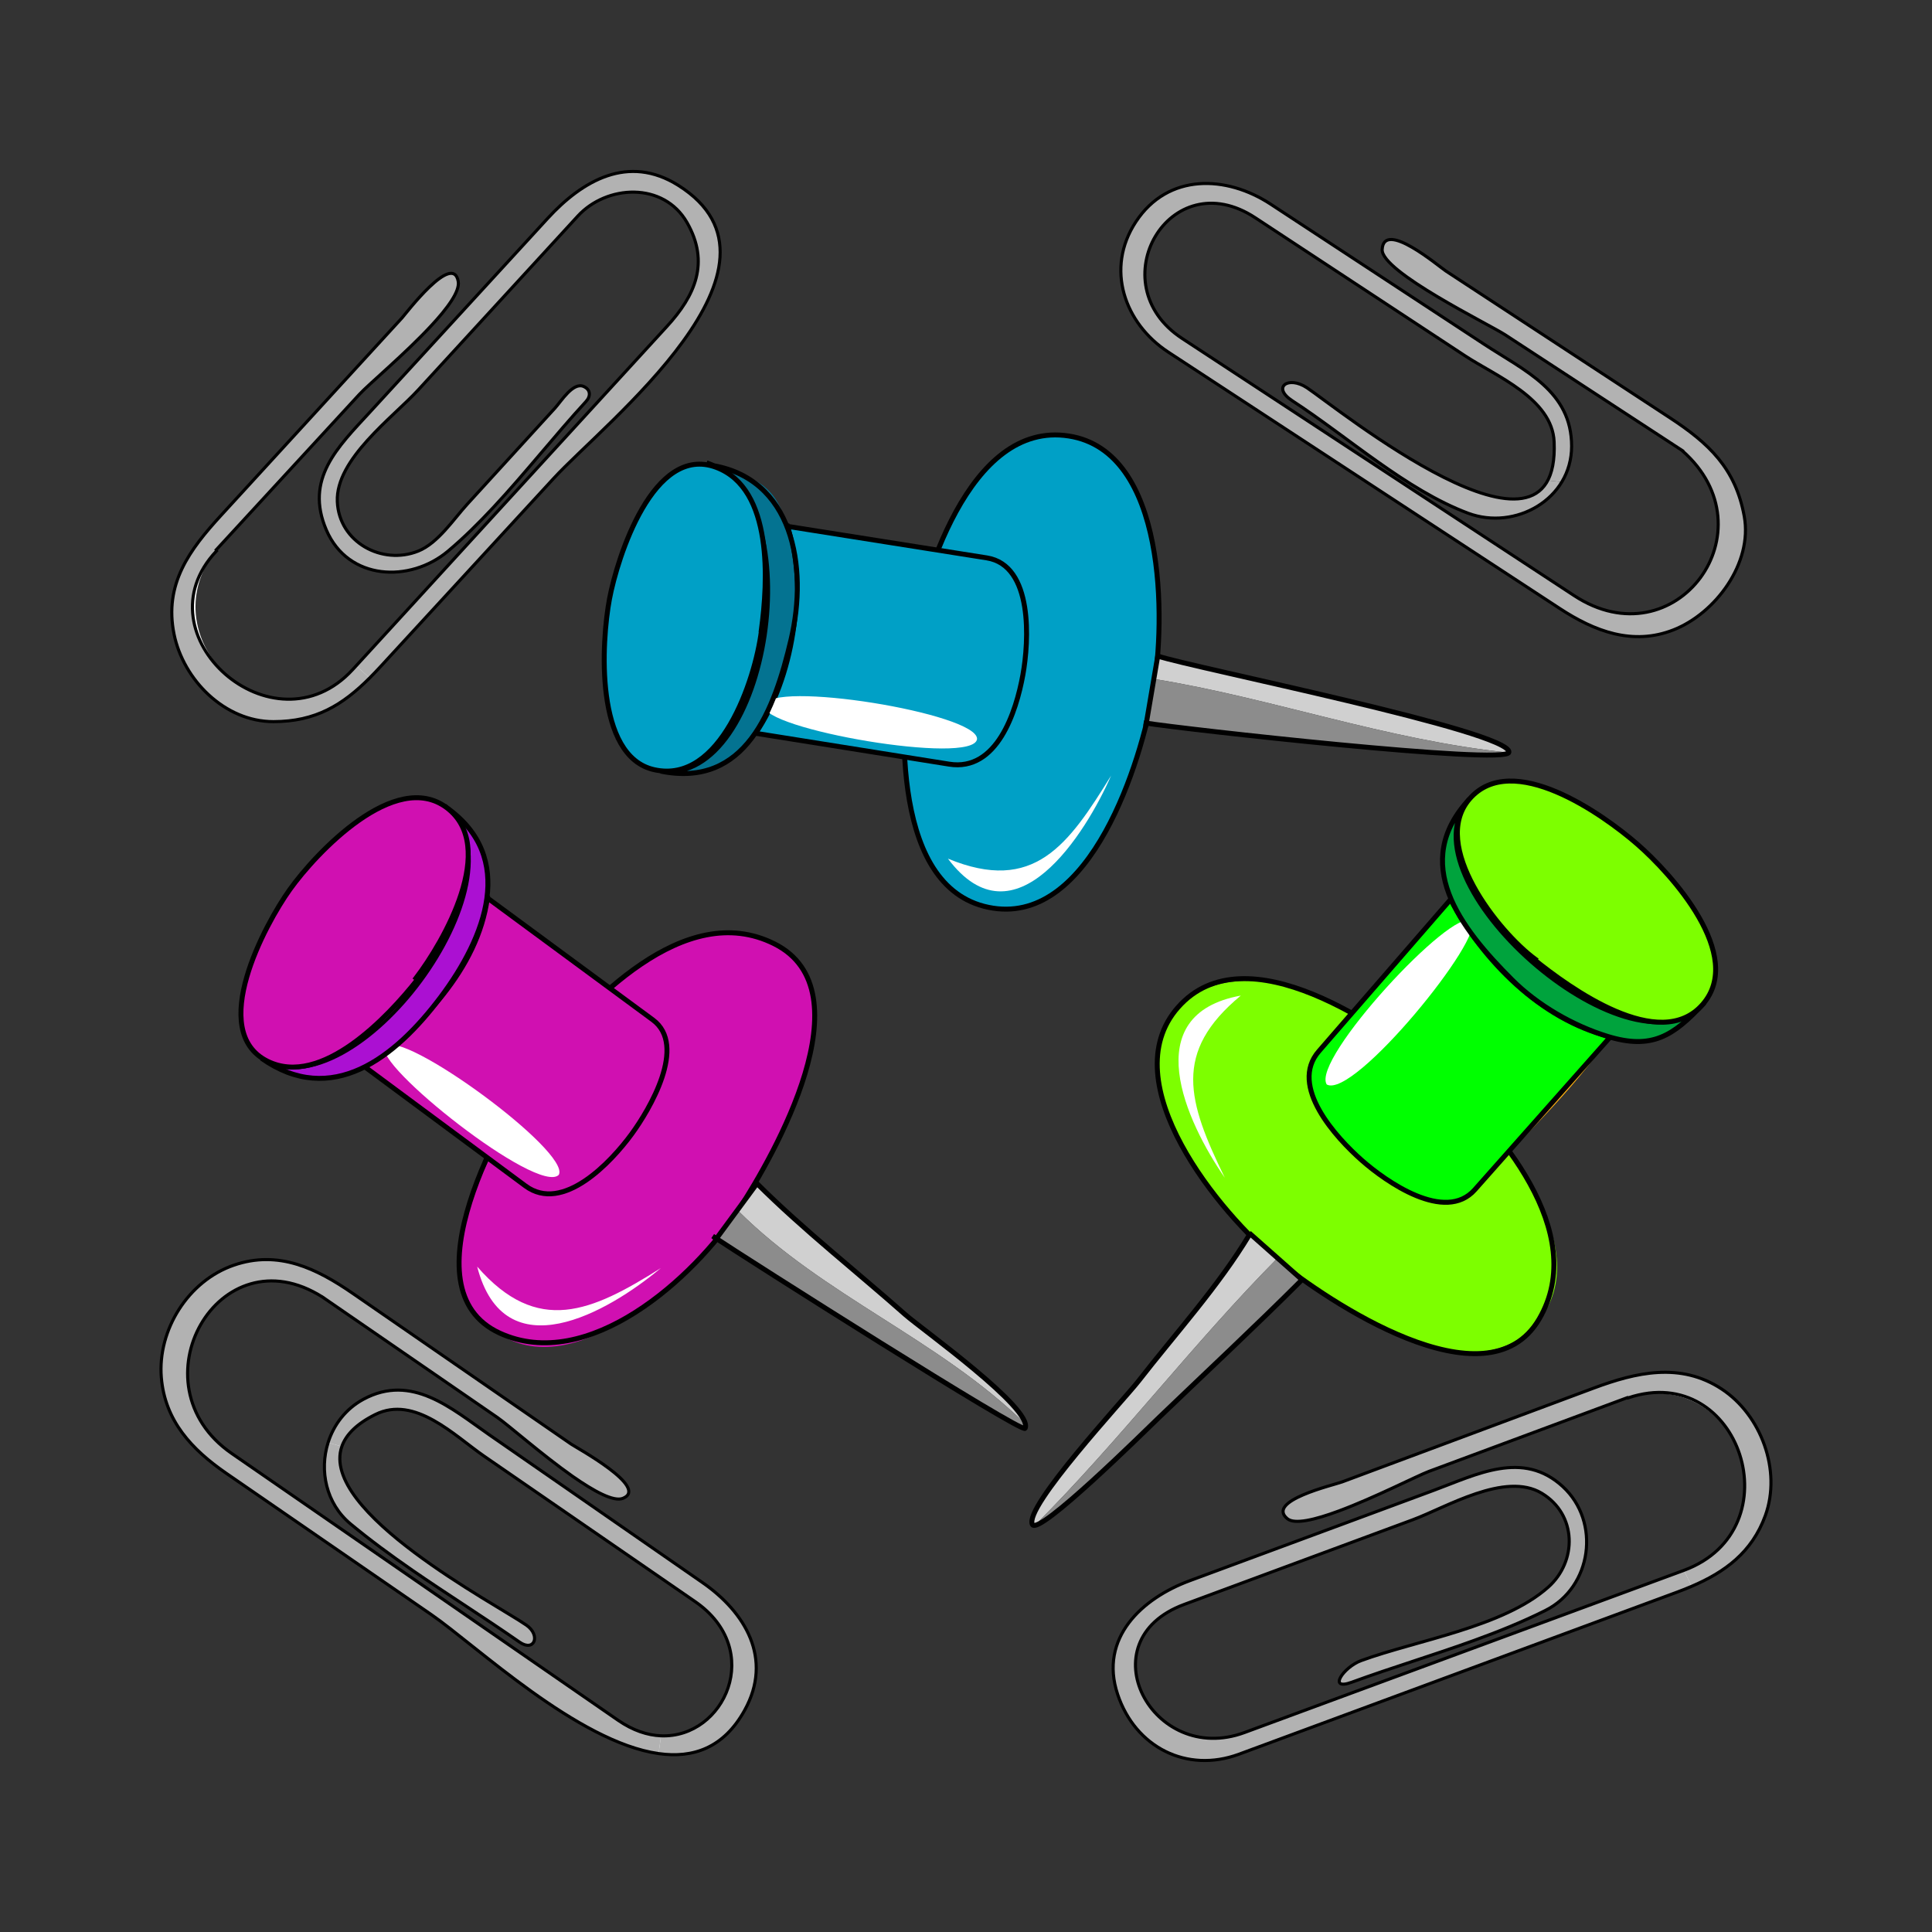 <svg:svg xmlns:dc="http://purl.org/dc/elements/1.1/" xmlns:ns1="http://inkscape.sourceforge.net/DTD/sodipodi-0.dtd" xmlns:ns3="http://web.resource.org/cc/" xmlns:rdf="http://www.w3.org/1999/02/22-rdf-syntax-ns#" xmlns:svg="http://www.w3.org/2000/svg" height="312.464" id="Layer_1" style="enable-background:new 0 0 260.888 257.509" version="1.0" viewBox="-25.788 -27.477 312.464 312.464" width="312.464" ns1:docbase="F:\openclip\svg3" ns1:docname="Puntine.svg" ns1:version="0.32" xml:space="preserve">
<svg:rect x="-25.788" y="-27.477" width="312.464" height="312.464" fill="#333333" stroke="none"/>
<ns1:namedview bordercolor="#666666" borderopacity="1.0" id="base" pagecolor="#ffffff" />
<svg:path d="m9.202 61.421c7.704-8.366 15.408-16.732 23.112-25.098 2.464-2.676 16.71-14.181 16.01-18.267-0.837-4.885-8.533 5.262-9.103 5.884l-29.244 31.919c-5.102 5.569-9.258 11.128-7.611 19.231 1.5 7.382 8.182 14.141 16.053 14.141 7.85 0 12.403-3.539 17.446-9.021 9.31-10.12 18.62-20.239 27.93-30.359 8.241-8.957 40.813-34.325 20.118-47.351-8.102-5.1-15.523-0.762-21.108 5.325-9.594 10.455-19.188 20.911-28.782 31.366-5.187 5.653-10.575 10.793-7.028 19.048 3.521 8.194 13.538 8.584 19.679 3.418 8.182-6.882 15.035-16.302 22.293-24.171 0.807-0.875 0.799-1.957-0.373-2.462-1.708-0.736-3.588 2.359-4.645 3.518-4.719 5.171-9.439 10.342-14.158 15.514-2.216 2.428-4.747 6.32-7.948 7.602-5.81 2.326-12.807-1.423-13.08-8.013-0.285-6.868 9.035-13.642 13.076-18.045 8.602-9.374 17.203-18.747 25.804-28.121 4.682-5.103 13.888-5.6 17.684 1.032 3.712 6.485 1.299 11.833-3.237 16.786l-50.828 55.51c-12.936 14.127-33.577-4.722-22.06-19.386" fill="#fff" id="path3" />
<svg:g id="XMLID_1_">
	<svg:g fill="#B2B2B2" id="g6">
		<svg:path d="m48.324 18.054c0.27 1.59-1.73 4.32-4.42 7.2-4.2 4.52-10.09 9.43-11.59 11.07-7.7 8.37-15.41 16.73-23.11 25.1v0.23c-12.83 13.56 9.28 33.1 22.06 19.15 0.19-0.2 0.37-0.41 0.56-0.61l2.17 1.98c-4.36 4.35-8.71 7.06-15.57 7.06-7.88 0-14.56-6.76-16.06-14.14-1.65-8.11 2.51-13.67 7.61-19.23l29.25-31.92c0.57-0.631 8.26-10.771 9.1-5.89z" id="path8" />
		<svg:path d="m41.844 61.653c3.2-1.28 5.73-5.17 7.95-7.6 4.72-5.17 9.44-10.34 14.16-15.51 1.05-1.16 2.93-4.25 4.64-3.52 1.17 0.51 1.18 1.59 0.37 2.46-4.98 5.41-9.78 11.55-14.96 17.1-2.35 2.52-4.77 4.92-7.33 7.07-6.14 5.17-16.16 4.78-19.68-3.41-3.55-8.26 1.84-13.4 7.03-19.05 3.82-4.16 7.64-8.33 11.46-12.49 5.77-6.29 11.55-12.58 17.32-18.88 5.59-6.08 13.01-10.42 21.11-5.32 20.69 13.02-11.88 38.39-20.12 47.35l-27.93 30.36c-0.63 0.68-1.25 1.34-1.87 1.96l-2.17-1.98c7.62-8.33 15.24-16.65 22.87-24.98l27.4-29.92c4.53-4.95 6.94-10.3 3.23-16.78-3.79-6.63-13-6.14-17.68-1.03-8.6 9.37-17.2 18.74-25.81 28.12-4.04 4.4-13.36 11.17-13.07 18.04 0.27 6.59 7.27 10.34 13.08 8.01z" id="path10" />
	</svg:g>
	<svg:g id="g12">
		<svg:path d="m9.204 61.423c7.7-8.37 15.41-16.73 23.11-25.1 1.5-1.64 7.39-6.55 11.59-11.07 2.69-2.88 4.69-5.61 4.42-7.2-0.84-4.88-8.53 5.26-9.1 5.89l-29.25 31.92c-5.1 5.56-9.26 11.12-7.61 19.23 1.5 7.38 8.18 14.14 16.06 14.14 6.86 0 11.21-2.71 15.57-7.06 0.62-0.62 1.24-1.28 1.87-1.96l27.93-30.36c8.24-8.96 40.81-34.33 20.12-47.35-8.1-5.1-15.52-0.76-21.11 5.32-5.77 6.3-11.55 12.59-17.32 18.88-3.82 4.16-7.64 8.33-11.46 12.49-5.19 5.65-10.58 10.79-7.03 19.05 3.52 8.19 13.54 8.58 19.68 3.41 2.56-2.15 4.98-4.55 7.33-7.07 5.18-5.55 9.98-11.69 14.96-17.1 0.81-0.87 0.8-1.95-0.37-2.46-1.71-0.73-3.59 2.36-4.64 3.52-4.72 5.17-9.44 10.34-14.16 15.51-2.22 2.43-4.75 6.32-7.95 7.6-5.81 2.33-12.81-1.42-13.08-8.01-0.29-6.87 9.03-13.64 13.07-18.04 8.61-9.38 17.21-18.75 25.81-28.12 4.68-5.11 13.89-5.6 17.68 1.03 3.71 6.48 1.3 11.83-3.23 16.78-9.14 9.98-18.27 19.95-27.4 29.92-7.63 8.33-15.25 16.65-22.87 24.98-0.19 0.2-0.37 0.41-0.56 0.61-12.78 13.95-34.89-5.59-22.06-19.15" fill="none" id="path14" stroke="#000" stroke-linecap="square" stroke-miterlimit="10" stroke-width=".5" />
	</svg:g>
</svg:g>
<svg:g id="XMLID_2_">
	<svg:g fill="#B2B2B2" id="g17">
		<svg:path d="m214.23 28.193c6.56 4.31 14.15 7.57 14.15 16.49 0 2.18-0.591 4.14-1.591 5.79l-2.27-0.24c0.77-1.46 1.15-3.5 1.03-6.25-0.3-7-9.46-10.66-14.38-13.9-11.32-7.45-22.631-14.89-33.95-22.34-13.87-9.13-25.3 10.68-11.851 19.51 11.641 7.63 23.28 15.27 34.92 22.9 9.49 6.23 18.99 12.46 28.48 18.69 16.46 10.8 32.22-10.59 17.52-23.45-9.539-6.24-19.09-12.48-28.64-18.72-1.6-1.04-8.979-4.74-14.29-8.24-3.229-2.14-5.689-4.2-5.62-5.56 0.271-4.85 9.141 2.72 10.311 3.48 12.06 7.91 24.13 15.81 36.2 23.72 6.3 4.13 10.649 8.18 12.06 15.96 1.37 7.58-4.66 15.68-11.43 18.35-6.63 2.62-12.83 0.21-18.391-3.43-10.91-7.15-21.819-14.29-32.72-21.43-10.21-6.69-20.41-13.37-30.62-20.05-7.07-4.64-10.229-13.49-5.24-21.08 5.21-7.91 14.66-7.54 21.811-2.85 7.479 4.91 14.96 9.82 22.439 14.73 4.02 2.641 8.04 5.281 12.07 7.92z" id="path19" />
		<svg:path d="m185.58 35.233c4.04 2.69 33.051 26.18 38.94 15l2.27 0.24c-2.949 4.88-9.479 7.17-15.14 5.06-3.75-1.4-7.43-3.5-11.04-5.87-6.02-3.96-11.83-8.71-17.41-12.33-3.35-2.18-0.64-4.1 2.38-2.1z" id="path21" />
	</svg:g>
</svg:g>
<svg:path d="m246.3 45.396c-9.548-6.239-19.096-12.478-28.643-18.717-2.572-1.681-20.103-10.216-19.907-13.808 0.264-4.851 9.137 2.719 10.305 3.484 12.065 7.905 24.132 15.811 36.197 23.716 6.308 4.132 10.649 8.178 12.06 15.965 1.374 7.581-4.652 15.674-11.425 18.348-6.63 2.618-12.832 0.207-18.394-3.435-10.906-7.143-21.813-14.286-32.719-21.429-10.204-6.683-20.408-13.366-30.613-20.049-7.076-4.634-10.234-13.49-5.242-21.078 5.205-7.911 14.654-7.538 21.805-2.845 11.503 7.549 23.006 15.098 34.509 22.646 6.566 4.309 14.156 7.57 14.156 16.493 0 8.605-9.152 13.675-16.734 10.842-9.994-3.735-19.521-12.398-28.444-18.194-3.358-2.181-0.646-4.103 2.376-2.097 4.569 3.033 41.007 32.639 39.975 8.743-0.302-6.998-9.46-10.658-14.384-13.898-11.316-7.447-22.634-14.895-33.95-22.342-13.866-9.125-25.304 10.683-11.848 19.51 21.131 13.863 42.263 27.726 63.394 41.588 16.43 10.802 32.19-10.582 17.49-23.443" fill="none" id="path25" stroke="#000" stroke-linecap="square" stroke-miterlimit="10" stroke-width=".5" />
<svg:path d="m26.406 182.33c9.406 6.476 18.812 12.95 28.218 19.426 2.983 2.054 16.66 14.564 20.332 13.099 4.36-1.741-7.578-8.221-8.369-8.767-11.777-8.126-23.554-16.252-35.332-24.378-5.817-4.015-11.988-7.05-19.225-4.564-7.398 2.541-12.36 10.503-11.723 18.174 0.584 7.042 4.947 11.662 10.492 15.483 11.057 7.622 22.114 15.243 33.171 22.864 10.314 7.109 39.346 35.859 50.666 15.479 4.63-8.335 0.112-15.871-6.829-20.682-11.503-7.974-23.006-15.947-34.51-23.921-6.093-4.224-12.481-9.913-20.293-5.716-7.413 3.983-8.565 14.785-2.121 20.152 8.468 7.051 18.307 12.832 27.354 19.126 2.419 1.683 3.468-1.094 1.107-2.735-5.83-4.056-44.515-24.048-24.455-34.067 6.39-3.191 12.815 3.412 17.597 6.71 11.383 7.849 22.766 15.697 34.149 23.545 13.743 9.477 1.088 28.556-12.458 19.2l-62.494-43.16c-16.134-11.13-2.118-35.99 14.723-25.25" fill="#fff" id="path27" />
<svg:g id="XMLID_3_">
	<svg:g fill="#B2B2B2" id="g30">
		<svg:path d="m81.124 253.26c10.25 0.41 16.83-13.9 5.51-21.71-11.38-7.851-22.76-15.7-34.15-23.54-4.78-3.3-11.2-9.91-17.59-6.71-3.05 1.52-4.74 3.279-5.4 5.17l-2.22-0.63c0.91-2.891 2.85-5.471 5.73-7.021 7.81-4.2 14.2 1.49 20.29 5.721 4.11 2.84 8.21 5.689 12.31 8.529 7.4 5.13 14.8 10.26 22.2 15.391 6.95 4.81 11.46 12.34 6.83 20.68-3.38 6.09-8.34 7.79-13.91 6.99l0.4-2.87z" id="path32" />
		<svg:path d="m29.494 206.47c-3.65 10.56 24.91 25.46 29.85 28.89 2.36 1.641 1.31 4.42-1.11 2.74-5.65-3.94-11.61-7.67-17.36-11.64-3.44-2.381-6.81-4.851-9.99-7.49-3.93-3.28-5.04-8.59-3.61-13.13l2.22 0.63z" id="path34" />
		<svg:path d="m81.124 253.26l-0.4 2.87c-13.08-1.851-29.52-17.48-36.75-22.471-11.06-7.619-22.12-15.239-33.17-22.859-5.55-3.83-9.91-8.45-10.5-15.49-0.63-7.67 4.33-15.63 11.73-18.17 7.23-2.49 13.4 0.55 19.22 4.56 11.78 8.13 23.56 16.25 35.33 24.38 0.79 0.551 12.73 7.03 8.37 8.771-1.5 0.6-4.68-1.15-8.12-3.55-4.95-3.48-10.45-8.34-12.21-9.55-9.41-6.48-18.81-12.95-28.22-19.431-16.84-10.74-30.86 14.12-14.72 25.271 9.53 6.58 19.06 13.16 28.59 19.739 11.3 7.811 22.6 15.61 33.91 23.421 2.39 1.65 4.75 2.42 6.94 2.51z" id="path36" />
	</svg:g>
	<svg:g id="g38">
		<svg:path d="m26.404 182.32c9.41 6.48 18.81 12.95 28.22 19.431 1.76 1.21 7.26 6.069 12.21 9.55 3.44 2.399 6.62 4.149 8.12 3.55 4.36-1.74-7.58-8.22-8.37-8.771-11.77-8.13-23.55-16.25-35.33-24.38-5.82-4.01-11.99-7.05-19.22-4.56-7.4 2.54-12.36 10.5-11.73 18.17 0.59 7.04 4.95 11.66 10.5 15.49 11.05 7.62 22.11 15.24 33.17 22.859 7.23 4.99 23.67 20.62 36.75 22.471 5.57 0.8 10.53-0.9 13.91-6.99 4.63-8.34 0.12-15.87-6.83-20.68-7.4-5.131-14.8-10.261-22.2-15.391-4.1-2.84-8.2-5.689-12.31-8.529-6.09-4.23-12.48-9.921-20.29-5.721-2.88 1.55-4.82 4.13-5.73 7.021-1.43 4.54-0.32 9.85 3.61 13.13 3.18 2.64 6.55 5.109 9.99 7.49 5.75 3.97 11.71 7.699 17.36 11.64 2.42 1.68 3.47-1.1 1.11-2.74-4.94-3.43-33.5-18.33-29.85-28.89 0.66-1.891 2.35-3.65 5.4-5.17 6.39-3.2 12.81 3.41 17.59 6.71 11.39 7.84 22.77 15.689 34.15 23.54 11.32 7.81 4.74 22.12-5.51 21.71-2.19-0.09-4.55-0.86-6.94-2.51-11.31-7.811-22.61-15.61-33.91-23.421-9.53-6.579-19.06-13.159-28.59-19.739-16.14-11.15-2.12-36.01 14.72-25.27" fill="none" id="path40" stroke="#000" stroke-linecap="square" stroke-miterlimit="10" stroke-width=".5" />
	</svg:g>
</svg:g>
<svg:path d="m237.34 198.59c-10.682 3.97-21.363 7.94-32.045 11.91-3.043 1.132-19.884 10.104-22.868 7.651-3.535-2.904 7.413-5.417 8.868-5.959 13.552-5.053 27.104-10.105 40.655-15.157 6.874-2.563 14.038-4.244 20.709 0.141 6.402 4.208 9.706 13.188 7.062 20.469-2.471 6.805-7.828 10.002-14.264 12.382-12.597 4.659-25.194 9.319-37.792 13.979-11.021 4.076-22.04 8.152-33.061 12.229-8.473 3.134-16.791-1.138-19.635-9.683-3.036-9.125 3.957-15.515 11.657-18.366 13.147-4.87 26.295-9.739 39.441-14.608 6.949-2.573 14.439-6.575 20.901-0.61 6.167 5.692 4.72 16.255-2.828 20.033-9.792 4.901-21.011 7.824-31.296 11.593-3.977 1.457-1.371-2.435 1.522-3.495 8.962-3.283 22.997-5.424 30.244-11.868 4.715-4.193 4.675-11.76-1.059-15.202-5.919-3.554-15.448 2.296-20.857 4.3-12.323 4.563-24.646 9.127-36.969 13.691-15.905 5.89-5.165 26.225 9.761 20.716l71.064-26.229c18.18-6.69 9.16-33.36-9.2-27.9" fill="#fff" id="path42" />
<svg:g id="XMLID_4_">
	<svg:g fill="#B2B2B2" id="g45">
		<svg:path d="m213.04 238.87c11.171-4.119 22.341-8.25 33.511-12.369l1.26 2.579c-0.771 0.33-1.55 0.641-2.36 0.94-12.59 4.66-25.189 9.32-37.79 13.98-11.02 4.079-22.04 8.149-33.06 12.229-8.47 3.13-16.79-1.14-19.63-9.68-3.04-9.13 3.95-15.521 11.649-18.37 8.29-3.07 16.591-6.14 24.881-9.21 4.859-1.8 9.71-3.601 14.569-5.4 6.95-2.569 14.44-6.569 20.9-0.609 6.16 5.689 4.72 16.26-2.83 20.029-3.67 1.84-7.54 3.4-11.49 4.83-6.58 2.391-13.38 4.41-19.81 6.771-3.971 1.45-1.37-2.44 1.529-3.5 8.96-3.28 22.99-5.42 30.24-11.87 4.71-4.19 4.67-11.76-1.06-15.2-5.92-3.55-15.45 2.3-20.86 4.3-12.32 4.57-24.64 9.13-36.96 13.69-15.91 5.89-5.17 26.229 9.76 20.72 12.51-4.62 25.03-9.24 37.55-13.86z" id="path47" />
		<svg:path d="m252.66 197.17c6.4 4.21 9.7 13.189 7.061 20.47-2.16 5.95-6.54 9.14-11.91 11.439l-1.26-2.579c17.97-6.631 9.12-33.96-8.98-27.91h-0.229c-10.681 3.97-21.37 7.939-32.051 11.91-1.84 0.689-8.739 4.239-14.56 6.399-3.8 1.41-7.13 2.22-8.31 1.25-3.53-2.91 7.42-5.42 8.869-5.96 13.551-5.05 27.11-10.11 40.66-15.16 6.87-2.56 14.04-4.24 20.71 0.14z" id="path49" />
	</svg:g>
	<svg:g id="g51">
		<svg:path d="m237.34 198.59c-10.681 3.97-21.37 7.939-32.051 11.91-1.84 0.689-8.739 4.239-14.56 6.399-3.8 1.41-7.13 2.22-8.31 1.25-3.53-2.91 7.42-5.42 8.869-5.96 13.551-5.05 27.11-10.11 40.66-15.16 6.87-2.56 14.04-4.239 20.71 0.141 6.4 4.21 9.7 13.189 7.061 20.47-2.16 5.95-6.54 9.14-11.91 11.439-0.771 0.33-1.55 0.641-2.36 0.94-12.59 4.66-25.189 9.32-37.79 13.98-11.02 4.079-22.04 8.149-33.06 12.229-8.47 3.13-16.79-1.14-19.63-9.68-3.04-9.13 3.95-15.521 11.649-18.37 8.29-3.07 16.591-6.14 24.881-9.21 4.859-1.8 9.71-3.601 14.569-5.4 6.95-2.569 14.44-6.569 20.9-0.609 6.16 5.689 4.72 16.26-2.83 20.029-3.67 1.84-7.54 3.4-11.49 4.83-6.58 2.391-13.38 4.41-19.81 6.771-3.971 1.45-1.37-2.44 1.529-3.5 8.96-3.28 22.99-5.42 30.24-11.87 4.71-4.19 4.67-11.76-1.06-15.2-5.92-3.55-15.45 2.3-20.86 4.3-12.32 4.57-24.64 9.13-36.96 13.69-15.91 5.89-5.17 26.229 9.76 20.72 12.511-4.62 25.03-9.24 37.55-13.86 11.171-4.119 22.341-8.25 33.511-12.369 17.97-6.631 9.12-33.96-8.98-27.91" fill="none" id="path53" stroke="#000" stroke-linecap="square" stroke-miterlimit="10" stroke-width=".5" />
	</svg:g>
</svg:g>
<svg:path d="m61.052 144.62c8.417-9.9 23.778-26.76 38.389-19.456 14.936 7.467 0.251 35.004-6.1 43.496-6.949 9.29-26.053 28.761-39.125 19.091-14.881-11.01 3.11-32.51 6.836-43.13" fill="#D010B1" id="path55" />
<svg:path d="m61.052 144.62c8.417-9.9 23.778-26.76 38.389-19.456 15.142 7.57-0.006 34.154-5.732 42.932-7.296 11.184-24.439 26.603-38.698 20.021-15.503-7.155 0.63-34.979 6.276-43.261" fill="none" id="path57" stroke="#000" stroke-linecap="square" stroke-miterlimit="10" stroke-width=".8" />
<svg:path d="m120.62 185.14c-7.938-7.023-16.485-13.73-23.985-21.199-0.897 1.218-1.932 2.868-3.012 4.434 13.832 13.774 32.495 20.787 46.413 34.442-0.9-4.03-17-15.53-19.42-17.67z" fill="#D0D0D0" id="path59" />
<svg:path d="m93.627 168.38c-1.259 1.822-2.58 3.527-3.822 4.287 4.898 3.278 49.788 31.799 50.2 30.873 0.089-0.2 0.097-0.442 0.035-0.718-13.92-13.66-32.58-20.67-46.413-34.44z" fill="#8C8C8C" id="path61" />
<svg:path d="m89.806 172.66c4.898 3.278 49.788 31.799 50.2 30.873 1.397-3.141-16.803-16.115-19.381-18.395-7.938-7.023-16.485-13.73-23.985-21.199-2.2 2.985-4.399 5.97-6.599 8.955" fill="none" id="path63" stroke="#000" stroke-linecap="square" stroke-miterlimit="10" stroke-width=".8" />
<svg:path d="m51.388 177.38c4.394 16.999 21.122 7.411 29.697 0.235-11.205 7.07-19.926 10.97-29.697-0.24" fill="#fff" id="path65" />
<svg:path d="m53.038 117.75c-1.573 11.527-10.902 20.938-19.796 27.34 8.65 6.41 17.3 12.82 25.95 19.231 6.051 4.484 13.859-3.849 17.179-8.391 2.898-3.964 9.048-14.321 3.419-18.47-8.917-6.57-17.834-13.14-26.752-19.71" fill="#D010B1" id="path67" />
<svg:path d="m53.038 117.75c-1.573 11.527-10.902 20.938-19.796 27.34 8.65 6.41 17.3 12.82 25.95 19.231 6.051 4.484 13.859-3.849 17.179-8.391 2.898-3.964 9.048-14.321 3.419-18.47-8.917-6.57-17.834-13.14-26.752-19.71" fill="none" id="path69" stroke="#000" stroke-linecap="square" stroke-miterlimit="10" stroke-width=".8" />
<svg:path d="m64.587 162.53c2.002-3.725-25.455-23.801-28.047-20.739-2.266 2.67 24.701 24.11 28.047 20.74" fill="#fff" id="path71" />
<svg:path d="m46.439 103.14c13.423 11.312-14.851 49.65-29.932 40.536 11.311 7.986 21.587-0.032 28.988-9.897 7.27-9.69 12.298-22.63 0.944-30.64" fill="#AB10D2" id="path73" />
<svg:path d="m46.439 103.14c13.423 11.312-14.851 49.65-29.932 40.536 11.311 7.986 21.587-0.032 28.988-9.897 7.27-9.69 12.298-22.63 0.944-30.64" fill="none" id="path75" stroke="#000" stroke-linecap="square" stroke-miterlimit="10" stroke-width=".8" />
<svg:path d="m41.491 130.71c4.38-5.716 14.125-22.98 4.006-28.046-9.263-4.638-20.583 8.361-25.217 14.848-4.191 5.866-12.25 23.058-1.888 27.103 7.53 2.95 20.752-7.81 23.099-13.9" fill="#D010B1" id="path77" />
<svg:path d="m41.491 130.71c4.504-5.877 13.375-21.289 4.949-27.574-8.338-6.219-21.109 7.306-25.35 13.242-4.062 5.686-13.335 22.918-3.64 27.766 8.726 4.362 19.548-7.195 24.276-13.198" fill="none" id="path79" stroke="#000" stroke-linecap="square" stroke-miterlimit="10" stroke-width=".8" />
<svg:path d="m206.7 146.03c8.712 7.844 26.762 27.996 16.025 40.537-10.588 12.367-33.756-3.006-42.423-10.605-8.51-7.461-27.456-29.823-14.942-41.087 11.28-10.15 33.43 2.77 41.34 11.16" fill="#7DFF00" id="path81" />
<svg:path d="m206.7 146.03c9.812 8.834 24.629 25.794 16.453 39.804-8.497 14.561-34.399-3.034-42.336-9.455-9.258-7.49-26.827-28.779-16.068-40.954 10.959-12.401 33.08 3.234 42.186 10.605" fill="none" id="path83" stroke="#000" stroke-linecap="square" stroke-miterlimit="10" stroke-width=".8" />
<svg:path d="m176.3 172.19c-5.021 8.353-11.988 16.017-17.974 23.716-2.261 2.907-18.604 20.437-17.142 23.185 0.064 0.121 0.198 0.161 0.389 0.135 13.769-13.777 25.615-29.477 39.33-43.308-1.5-1.38-3.02-2.69-4.61-3.74z" fill="#D0D0D0" id="path85" />
<svg:path d="m184.79 179.5c-1.283-1.136-2.57-2.377-3.883-3.578-13.715 13.831-25.562 29.53-39.33 43.308 2.781-0.391 18.093-15.54 20.078-17.445 7.71-7.41 15.56-14.72 23.13-22.28z" fill="#8C8C8C" id="path87" />
<svg:path d="m176.3 172.19c-5.021 8.353-11.988 16.017-17.974 23.716-2.261 2.907-18.604 20.437-17.142 23.185 1.005 1.888 18.346-15.274 20.467-17.311 7.722-7.412 15.571-14.72 23.135-22.284-2.75-2.436-5.499-4.87-8.249-7.306" fill="none" id="path89" stroke="#000" stroke-linecap="square" stroke-miterlimit="10" stroke-width=".8" />
<svg:path d="m174.89 133.54c-16.835 3.048-8.87 20.388-2.592 29.461-6.02-12.37-8.47-20.29 2.59-29.46" fill="#fff" id="path91" />
<svg:path d="m234.51 140.14c-11.041-2.697-20.587-12.354-25.688-22.154-7.105 8.188-14.212 16.375-21.317 24.562-4.882 5.625 2.795 13.965 6.939 17.625 3.916 3.459 13.478 10.188 18.287 4.765 7.11-8.01 15.96-15.93 21.78-24.8" fill="#FFB10F" id="path93" />
<svg:path d="m234.51 140.14c-11.041-2.697-20.587-12.354-25.688-22.154-7.105 8.188-14.212 16.375-21.317 24.562-4.882 5.625 2.795 13.965 6.939 17.625 3.916 3.459 13.478 10.188 18.287 4.765 7.26-8.188 14.52-16.374 21.779-24.562" fill="#0f0" id="path95" stroke="#000" stroke-linecap="square" stroke-miterlimit="10" stroke-width=".8" />
<svg:path d="m188.79 147.92c4.393 2.438 25.909-24.154 23.331-26.396-2.86-2.49-25.93 22.38-23.33 26.4" fill="#fff" id="path97" />
<svg:path d="m249.6 134.96c-12.021 12.595-49.213-20.178-37.71-33.232-9.646 10.334-1.565 20.827 6.863 29.254 4.145 4.144 9.873 7.441 15.439 9.153 7.18 2.21 10.65-0.09 15.41-5.17" fill="#00A33D" id="path99" />
<svg:path d="m249.6 134.96c-12.021 12.595-49.213-20.178-37.71-33.232-9.646 10.334-1.565 20.827 6.863 29.254 4.145 4.144 9.873 7.441 15.439 9.153 7.18 2.21 10.65-0.09 15.41-5.17" fill="none" id="path101" stroke="#000" stroke-linecap="square" stroke-miterlimit="10" stroke-width=".8" />
<svg:path d="m222.26 127.65c5.776 4.646 20.373 15.316 27.341 7.307 6.876-7.905-5.02-21.062-10.606-25.925-5.841-5.084-21.126-15.676-27.692-6.482-5.84 8.16 6.56 20.43 10.96 25.09" fill="#7DFF00" id="path103" />
<svg:path d="m222.26 127.65c5.776 4.646 20.373 15.316 27.341 7.307 6.876-7.905-5.02-21.062-10.606-25.925-5.574-4.853-20.22-15.223-27.104-7.307-6.519 7.496 4.677 21.572 10.606 25.925" fill="none" id="path105" stroke="#000" stroke-linecap="square" stroke-miterlimit="10" stroke-width=".8" />
<svg:path d="m121.15 77.919c2.202-11.448 9.681-37.416 25.925-34.88 15.86 2.476 15.64 29.797 13.67 41.245-1.96 11.391-10.051 37.569-25.926 35.116-16.54-2.56-14.95-29.931-13.67-41.481" fill="#00A0C6" id="path107" />
<svg:path d="m121.15 77.919c2.202-11.448 9.681-37.416 25.925-34.88 15.86 2.476 15.64 29.797 13.67 41.245-1.96 11.391-10.051 37.569-25.926 35.116-16.54-2.56-14.95-29.931-13.67-41.481" fill="none" id="path109" stroke="#000" stroke-linecap="square" stroke-miterlimit="10" stroke-width=".8" />
<svg:path d="m218.25 94.181c0.357-3.382-51.214-13.68-56.801-15.556-0.188 1.107-0.396 2.393-0.609 3.707 18.797 3.012 37.602 9.882 57.378 11.911 0.01-0.02 0.03-0.04 0.03-0.062z" fill="#D0D0D0" id="path111" />
<svg:path d="m160.84 82.333c-0.435 2.67-0.895 5.462-1.275 7.135 5.403 0.906 57.365 6.727 58.653 4.776-19.77-2.029-38.57-8.899-57.37-11.911z" fill="#8C8C8C" id="path113" />
<svg:path d="m159.57 89.467c5.46 0.915 58.46 6.85 58.686 4.714 0.357-3.382-51.214-13.68-56.801-15.556-0.628 3.692-1.257 7.385-1.885 11.078" fill="none" id="path115" stroke="#000" stroke-linecap="square" stroke-miterlimit="10" stroke-width=".8" />
<svg:path d="m127.52 111.39c10.794 14.404 22.324-4.141 26.395-13.434-6.91 11.194-12.46 19.194-26.4 13.434" fill="#fff" id="path117" />
<svg:path d="m101.59 57.65c3.098 10.352 0.893 24.531-5.186 33.467 10.441 1.665 20.883 3.329 31.325 4.993 7.717 1.229 10.828-8.432 11.918-14.456 0.971-5.373 1.71-17.709-5.851-18.906-10.74-1.699-21.48-3.398-32.21-5.098" fill="#00A0C6" id="path119" />
<svg:path d="m101.59 57.65c3.098 10.352 0.893 24.531-5.186 33.467 10.441 1.665 20.883 3.329 31.325 4.993 7.717 1.229 10.828-8.432 11.918-14.456 0.971-5.373 1.71-17.709-5.851-18.906-10.74-1.699-21.48-3.398-32.21-5.098" fill="none" id="path121" stroke="#000" stroke-linecap="square" stroke-miterlimit="10" stroke-width=".8" />
<svg:path d="m132.23 92.06c0.25-4.161-33.661-9.661-34.412-5.42-0.67 3.78 33.822 9.753 34.412 5.42" fill="#fff" id="path123" />
<svg:path d="m88.862 47.517c16.532 5.7 9.913 51.804-7.777 49.729 13.473 2.693 19.216-10.167 21.211-21.919 0.99-5.828 0.557-11.64-0.76-17.352-1.802-7.798-6.169-8.374-12.678-10.458" fill="#047391" id="path125" />
<svg:path d="m88.862 47.517c16.532 5.7 9.913 51.804-7.777 49.729 13.716 2.742 18.359-9.804 21.064-21.293 2.79-11.852 0.28-26.201-13.052-28.2" fill="none" id="path127" stroke="#000" stroke-linecap="square" stroke-miterlimit="10" stroke-width=".8" />
<svg:path d="m97.346 74.384c0.98-7.203 2.016-24.779-8.249-26.631-10.197-1.84-15.335 15.44-16.498 22.624-1.18 7.289-1.874 25.366 8.486 26.869 10.025 1.453 15.514-15.496 16.261-22.862" fill="#00A0C6" id="path129" />
<svg:path d="m97.346 74.384c1.049-7.707 1.959-22.811-7.305-26.278-10.156-3.801-15.981 14.508-17.258 21.294-1.293 6.877-2.449 25.454 7.241 27.61 10.703 2.381 16.316-14.476 17.322-22.39" fill="none" id="path131" stroke="#000" stroke-linecap="square" stroke-miterlimit="10" stroke-width=".8" />
</svg:svg>